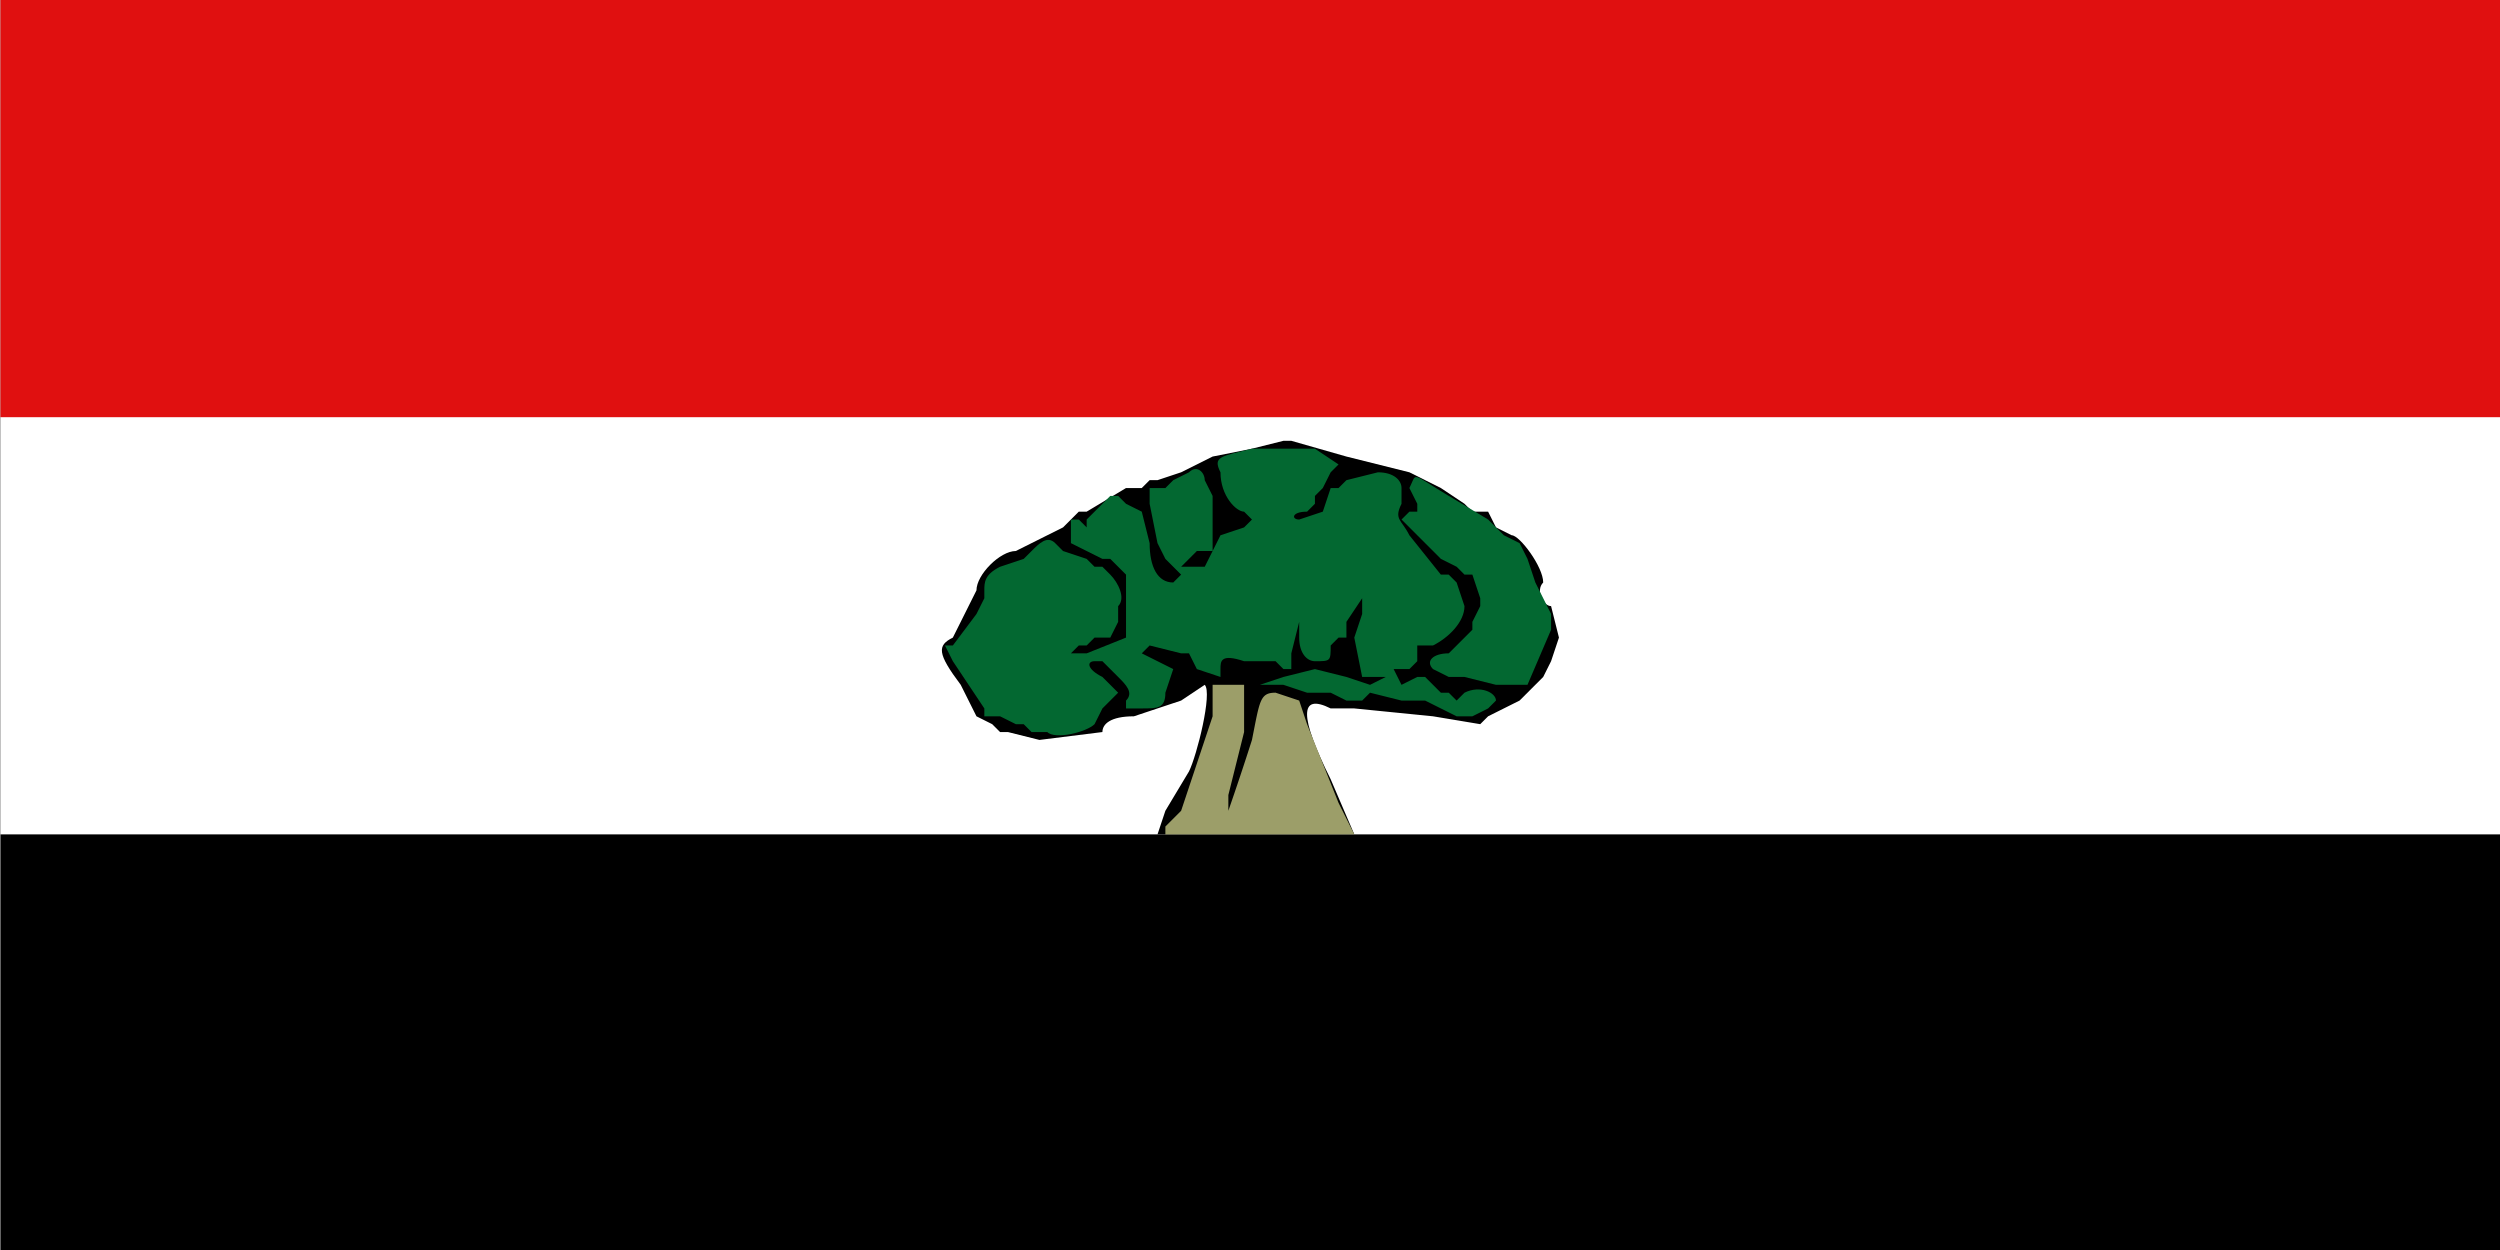<svg xmlns="http://www.w3.org/2000/svg" width="1200" height="600" viewBox="0 0 317.5 158.8"><path d="M0 0h318v159H0z"/><path fill="#fff" d="M0 0h318v106H0z"/><path fill="#e01010" d="M0 0h318v53H0z"/><path d="M172 106h-25l1-3 3-5c1-2 3-10 2-11l-3 2-6 2c-3 0-4 1-4 2l-8 1-4-1h-1l-1-1-2-1-2-4c-3-4-3-5-1-6l3-6c0-2 3-5 5-5l2-1 2-1 2-1 2-2h1l5-3h2l1-1h1l3-1 4-2 5-1 4-1h1l7 2 8 2 4 2 3 2 1 1h2l1 2 2 1c1 0 4 4 4 6-1 1 0 3 1 3l1 4-1 3-1 2-3 3-2 1-2 1-1 1-6-1-10-1h-3c-4-2-4 1 0 9z"/><path fill="#036831" d="M133 93h-2l-1-1h-1l-2-1h-2v-1l-2-3-2-3-1-2h1l3-4 1-2v-1c0-1 0-2 2-3l3-1 1-1c1-1 2-2 3-1l1 1 3 1 1 1h1l1 1c1 1 2 3 1 4v2l-1 2h-2l-1 1h-1l-1 1h2l5-2v-8l-2-2h-1l-2-1-2-1v-3h1l1 1v-1l2-2 1-1h1l1 1 2 1 1 4c0 3 1 5 3 5l1-1-1-1-1-1-1-2-1-5v-2h2l1-1 2-1c1-1 2 0 2 1l1 2v7h-2l-2 2h3l2-4 3-1 1-1-1-1c-1 0-3-2-3-5-1-2 0-2 4-3h8l3 2-1 1-1 2-1 1v1l-1 1c-2 0-2 1-1 1l3-1 1-3h1l1-1 4-1c2 0 3 1 3 2v2c-1 2 0 2 1 4l4 5h1l1 1 1 3c0 2-2 4-4 5h-2v2l-1 1h-2l1 2 2-1h1l1 1 1 1h1l1 1 1-1c2-1 4 0 4 1l-1 1-2 1h-2l-2-1-2-1h-3l-4-1-1 1h-2l-2-1h-3l-3-1h-3l3-1 4-1 4 1 3 1 2-1h-3l-1-5 1-3v-2l-2 3v2h-1l-1 1c0 2 0 2-2 2-1 0-2-1-2-3v-2l-1 4v2h-1l-1-1h-4c-3-1-3 0-3 1v1l-3-1-1-2h-1l-4-1-1 1 2 1 2 1-1 3c0 2-1 2-3 2h-2v-1c1-1 0-2-1-3l-1-1-1-1h-1c-1 0-1 1 1 2l2 2-2 2-1 2c-1 1-5 2-6 1z"/><path fill="#036831" d="m190 87-4-1h-2l-2-1c-1-1 0-2 2-2l3-3v-1l1-2v-1l-1-3h-1l-1-1-2-1-1-1-2-2-2-2 1-1h1v-1l-1-2c1-2 0-2 5 1l5 3 1 1 1 1 2 1 1 2 1 3 2 4v2l-3 7h-4z"/><path fill="#9c9e69" d="m148 105 2-2 4-12v-4h4v6l-2 8v2a359 359 0 0 0 3-9c1-5 1-6 3-6l3 1 1 3 4 10 2 4h-24z"/></svg>